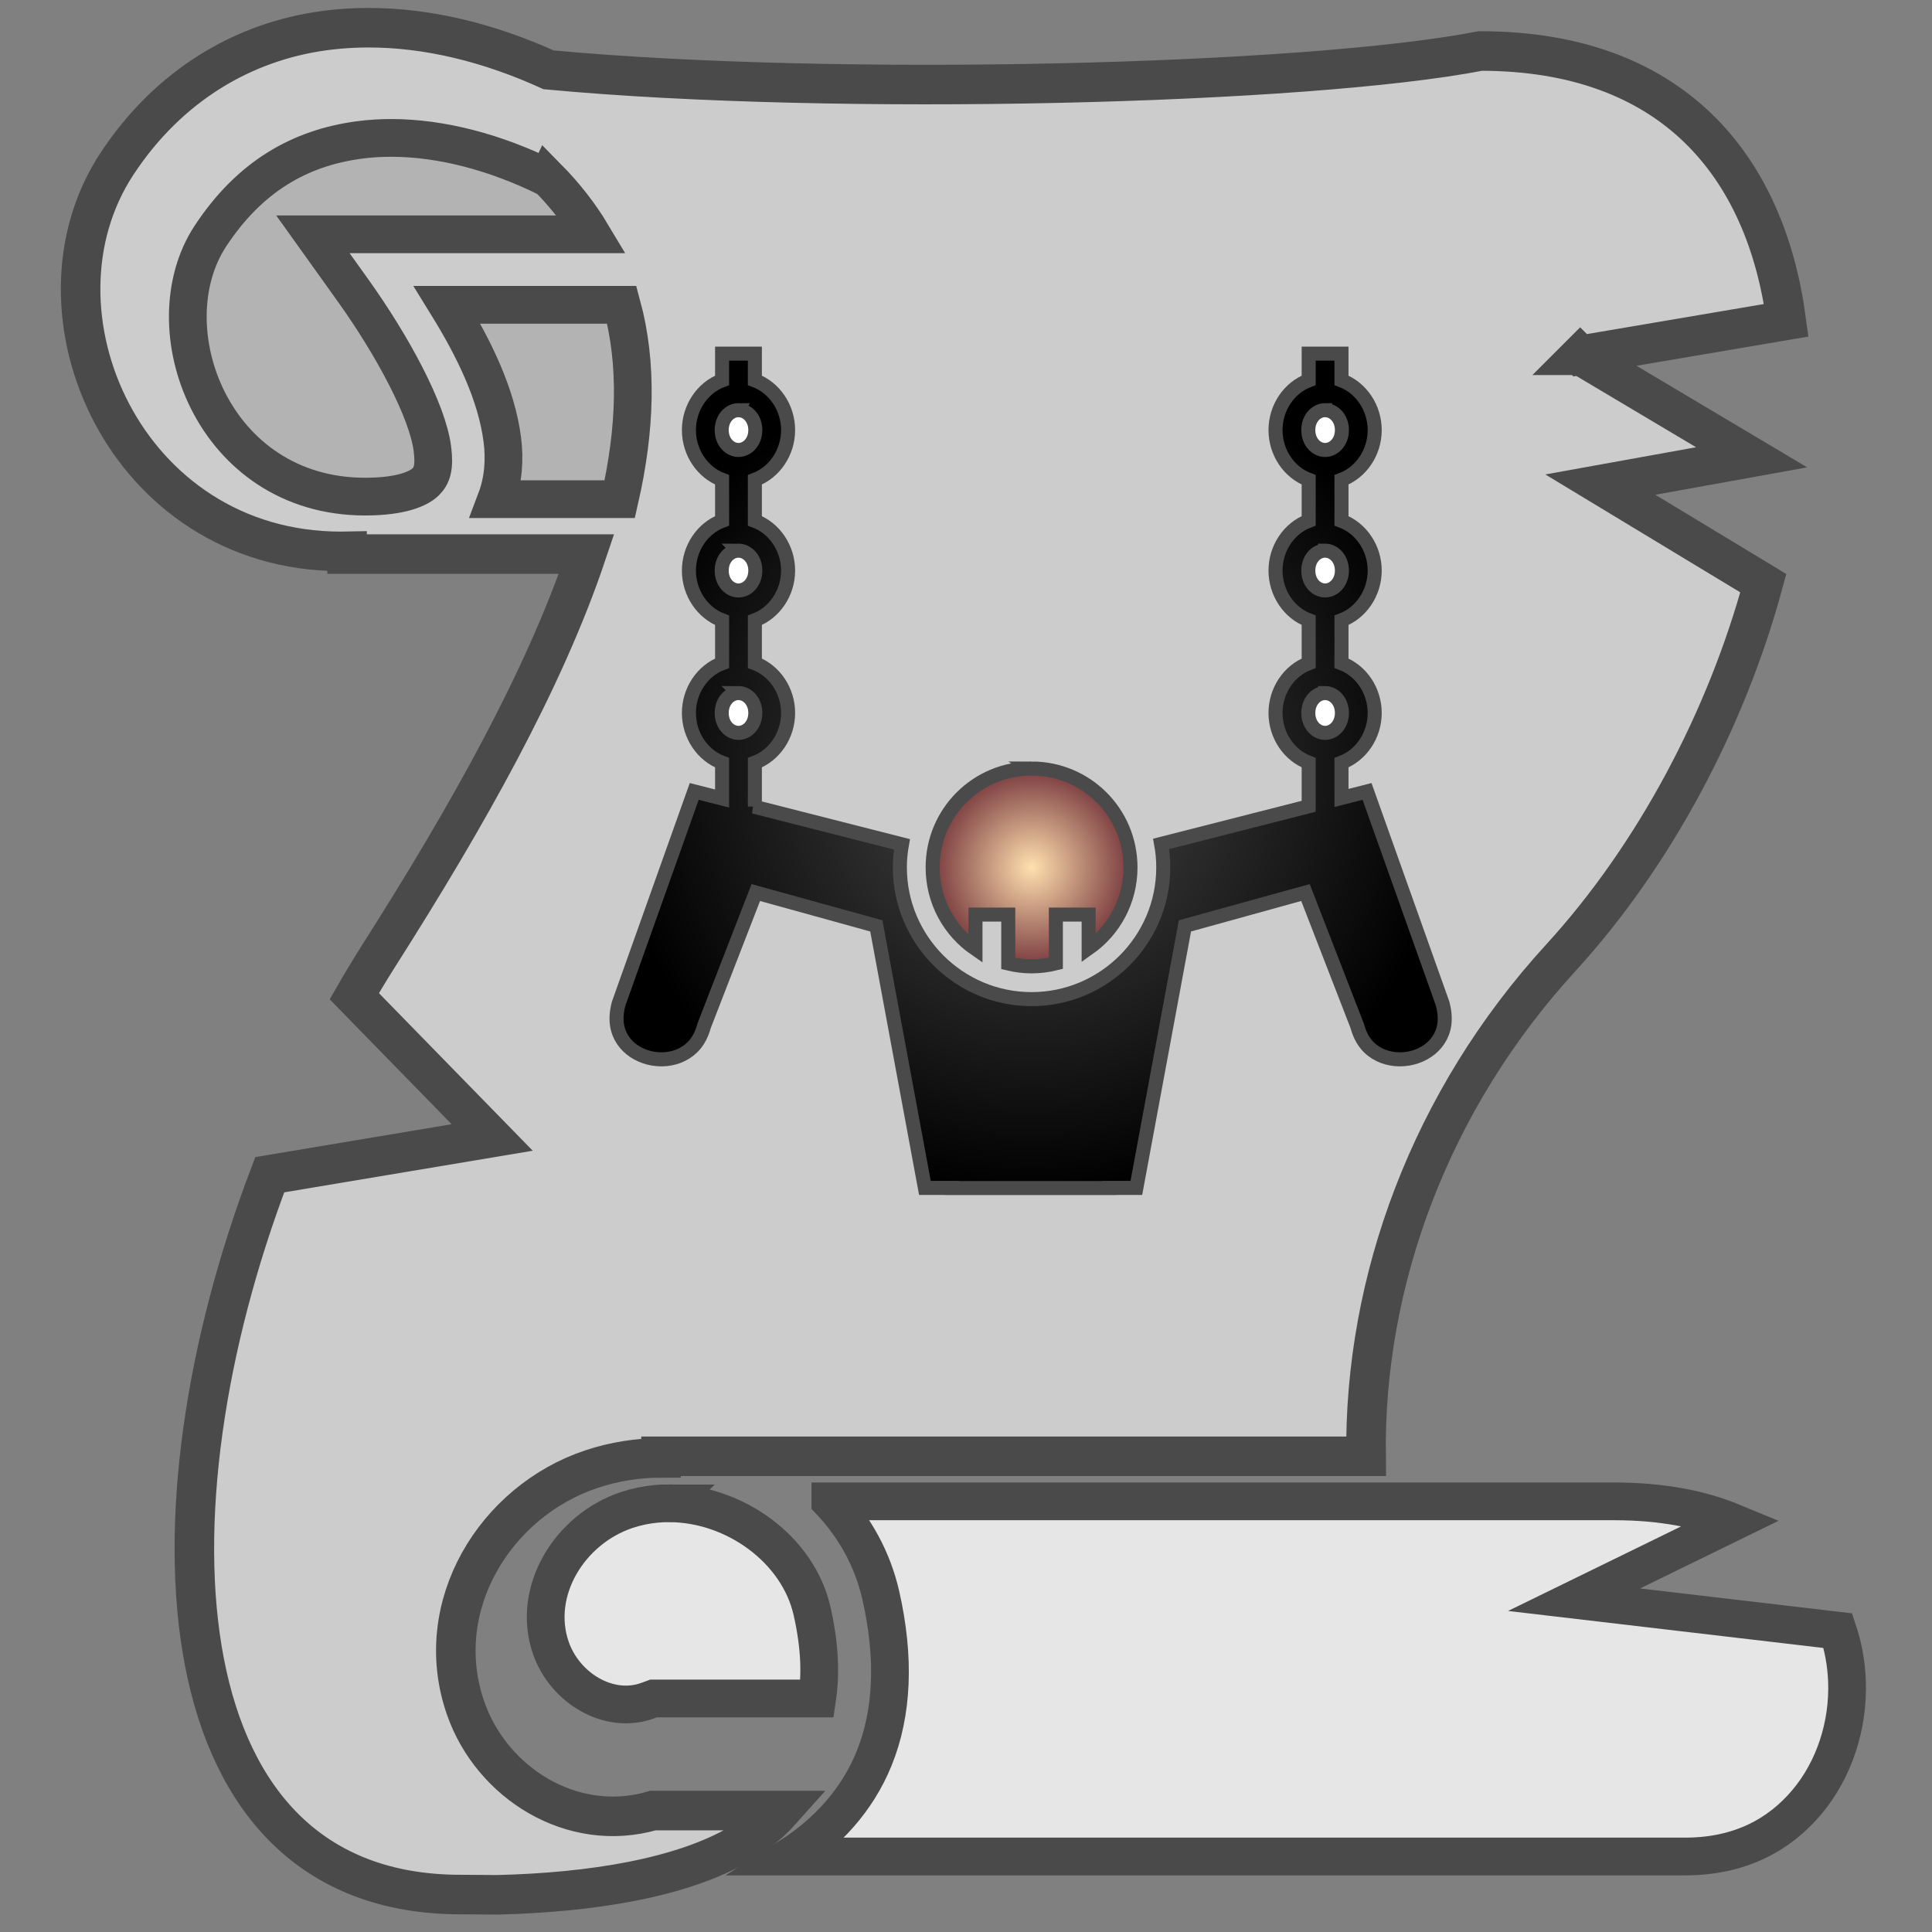 <?xml version="1.0" encoding="UTF-8" standalone="no"?>
<svg
   viewBox="0 0 512 512"
   style="height: 64px; width: 64px;"
   version="1.1"
   id="svg42"
   sodipodi:docname="spell-paume-ouvert.svg"
   inkscape:version="1.1 (ce6663b3b7, 2021-05-25)"
   inkscape:export-filename="/home/plic/Téléchargements/spell-paume-ouvert.png"
   inkscape:export-xdpi="24"
   inkscape:export-ydpi="24"
   xmlns:inkscape="http://www.inkscape.org/namespaces/inkscape"
   xmlns:sodipodi="http://sodipodi.sourceforge.net/DTD/sodipodi-0.dtd"
   xmlns="http://www.w3.org/2000/svg"
   xmlns:svg="http://www.w3.org/2000/svg"
   xmlns:rdf="http://www.w3.org/1999/02/22-rdf-syntax-ns#"
   xmlns:cc="http://creativecommons.org/ns#"
   xmlns:dc="http://purl.org/dc/elements/1.1/">
  <rect x="0" y="0" width="512" height="512" fill="#808080" stroke="none"/>
  <defs
     id="defs46">
    <radialGradient
       id="gradient-2"
       gradientTransform="scale(0.997,1.003)"
       cx="265.711"
       cy="259.123"
       fx="265.711"
       fy="259.123"
       r="239.52"
       gradientUnits="userSpaceOnUse">
      <stop
         id="stop818"
         stop-opacity="1"
         stop-color="#d0021b"
         offset="0%" />
      <stop
         id="stop820"
         stop-opacity="1"
         stop-color="#f5a623"
         offset="100%" />
    </radialGradient>
    <radialGradient
       id="gradient-3"
       gradientTransform="scale(1.07,0.934)"
       cx="310.523"
       cy="309.451"
       fx="310.523"
       fy="309.451"
       r="54.622"
       gradientUnits="userSpaceOnUse">
      <stop
         id="stop823"
         stop-opacity="1"
         stop-color="#d0021b"
         offset="0%" />
      <stop
         id="stop825"
         stop-opacity="1"
         stop-color="#f5a623"
         offset="100%" />
    </radialGradient>
    <radialGradient
       id="gradient-4"
       gradientTransform="scale(0.786,1.272)"
       cx="544.913"
       cy="254.804"
       fx="544.913"
       fy="254.804"
       r="66.244"
       gradientUnits="userSpaceOnUse">
      <stop
         id="stop828"
         stop-opacity="1"
         stop-color="#d0021b"
         offset="0%" />
      <stop
         id="stop830"
         stop-opacity="1"
         stop-color="#f5a623"
         offset="100%" />
    </radialGradient>
    <radialGradient
       id="gradient-5"
       gradientTransform="scale(0.87,1.15)"
       cx="317.935"
       cy="286.306"
       fx="317.935"
       fy="286.306"
       r="41.782"
       gradientUnits="userSpaceOnUse">
      <stop
         id="stop833"
         stop-opacity="1"
         stop-color="#d0021b"
         offset="0%" />
      <stop
         id="stop835"
         stop-opacity="1"
         stop-color="#f5a623"
         offset="100%" />
    </radialGradient>
    <radialGradient
       id="gradient-6"
       gradientTransform="scale(0.817,1.224)"
       cx="468.884"
       cy="300.208"
       fx="468.884"
       fy="300.208"
       r="48.439"
       gradientUnits="userSpaceOnUse">
      <stop
         id="stop838"
         stop-opacity="1"
         stop-color="#d0021b"
         offset="0%" />
      <stop
         id="stop840"
         stop-opacity="1"
         stop-color="#f5a623"
         offset="100%" />
    </radialGradient>
    <radialGradient
       id="gradient-7"
       gradientTransform="scale(0.949,1.053)"
       cx="319.025"
       cy="364.528"
       fx="319.025"
       fy="364.528"
       r="62.503"
       gradientUnits="userSpaceOnUse">
      <stop
         id="stop843"
         stop-opacity="1"
         stop-color="#d0021b"
         offset="0%" />
      <stop
         id="stop845"
         stop-opacity="1"
         stop-color="#f5a623"
         offset="100%" />
    </radialGradient>
    <radialGradient
       id="gradient-8"
       gradientTransform="scale(1.423,0.703)"
       cx="267.827"
       cy="614.752"
       fx="267.827"
       fy="614.752"
       r="65.812"
       gradientUnits="userSpaceOnUse">
      <stop
         id="stop848"
         stop-opacity="1"
         stop-color="#d0021b"
         offset="0%" />
      <stop
         id="stop850"
         stop-opacity="1"
         stop-color="#f5a623"
         offset="100%" />
    </radialGradient>
    <radialGradient
       id="delapouite-stone-wall-gradient-1">
      <stop
         offset="0%"
         stop-color="#c9c9c9"
         stop-opacity="1"
         id="stop1300" />
      <stop
         offset="100%"
         stop-color="#ffffff"
         stop-opacity="1"
         id="stop1302" />
    </radialGradient>
    <radialGradient
       id="delapouite-stone-wall-gradient-2"
       gradientTransform="scale(4.314,0.232)"
       cx="59.344"
       cy="138.058"
       fx="59.344"
       fy="138.058"
       r="56.086"
       gradientUnits="userSpaceOnUse">
      <stop
         offset="0%"
         stop-color="#9b9b9b"
         stop-opacity="1"
         id="stop1305" />
      <stop
         offset="100%"
         stop-color="#4a4a4a"
         stop-opacity="1"
         id="stop1307" />
    </radialGradient>
    <radialGradient
       id="delapouite-stone-wall-gradient-3"
       gradientTransform="scale(1.288,0.776)"
       cx="152.354"
       cy="119.132"
       fx="152.354"
       fy="119.132"
       r="53.775"
       gradientUnits="userSpaceOnUse">
      <stop
         offset="0%"
         stop-color="#d0021b"
         stop-opacity="1"
         id="stop1310" />
      <stop
         offset="100%"
         stop-color="#702f37"
         stop-opacity="1"
         id="stop1312" />
    </radialGradient>
    <radialGradient
       id="delapouite-stone-wall-gradient-4"
       gradientTransform="scale(1.16,0.862)"
       cx="282.187"
       cy="106.09"
       fx="282.187"
       fy="106.09"
       r="46.714"
       gradientUnits="userSpaceOnUse">
      <stop
         offset="0%"
         stop-color="#d0021b"
         stop-opacity="1"
         id="stop1315" />
      <stop
         offset="100%"
         stop-color="#702f37"
         stop-opacity="1"
         id="stop1317" />
    </radialGradient>
    <radialGradient
       id="delapouite-stone-wall-gradient-5"
       gradientTransform="scale(1.134,0.882)"
       cx="59.494"
       cy="106.443"
       fx="59.494"
       fy="106.443"
       r="46.967"
       gradientUnits="userSpaceOnUse">
      <stop
         offset="0%"
         stop-color="#d0021b"
         stop-opacity="1"
         id="stop1320" />
      <stop
         offset="100%"
         stop-color="#702f37"
         stop-opacity="1"
         id="stop1322" />
    </radialGradient>
    <radialGradient
       id="delapouite-stone-wall-gradient-6"
       gradientTransform="scale(1.194,0.838)"
       cx="371.277"
       cy="117.751"
       fx="371.277"
       fy="117.751"
       r="45.866"
       gradientUnits="userSpaceOnUse">
      <stop
         offset="0%"
         stop-color="#d0021b"
         stop-opacity="1"
         id="stop1325" />
      <stop
         offset="100%"
         stop-color="#702f37"
         stop-opacity="1"
         id="stop1327" />
    </radialGradient>
    <radialGradient
       id="delapouite-stone-wall-gradient-7"
       gradientTransform="scale(0.921,1.086)"
       cx="134.047"
       cy="99.492"
       fx="134.047"
       fy="99.492"
       r="28.159"
       gradientUnits="userSpaceOnUse">
      <stop
         offset="0%"
         stop-color="#d0021b"
         stop-opacity="1"
         id="stop1330" />
      <stop
         offset="100%"
         stop-color="#702f37"
         stop-opacity="1"
         id="stop1332" />
    </radialGradient>
    <radialGradient
       id="delapouite-stone-wall-gradient-8"
       gradientTransform="scale(0.606,1.65)"
       cx="796.206"
       cy="108.206"
       fx="796.206"
       fy="108.206"
       r="25.342"
       gradientUnits="userSpaceOnUse">
      <stop
         offset="0%"
         stop-color="#d0021b"
         stop-opacity="1"
         id="stop1335" />
      <stop
         offset="100%"
         stop-color="#702f37"
         stop-opacity="1"
         id="stop1337" />
    </radialGradient>
    <radialGradient
       id="delapouite-stone-wall-gradient-9"
       gradientTransform="scale(1.198,0.835)"
       cx="335.126"
       cy="217.3"
       fx="335.126"
       fy="217.3"
       r="49.907"
       gradientUnits="userSpaceOnUse">
      <stop
         offset="0%"
         stop-color="#d0021b"
         stop-opacity="1"
         id="stop1340" />
      <stop
         offset="100%"
         stop-color="#702f37"
         stop-opacity="1"
         id="stop1342" />
    </radialGradient>
    <radialGradient
       id="delapouite-stone-wall-gradient-10"
       gradientTransform="scale(1.302,0.768)"
       cx="206.377"
       cy="237.834"
       fx="206.377"
       fy="237.834"
       r="54.442"
       gradientUnits="userSpaceOnUse">
      <stop
         offset="0%"
         stop-color="#d0021b"
         stop-opacity="1"
         id="stop1345" />
      <stop
         offset="100%"
         stop-color="#702f37"
         stop-opacity="1"
         id="stop1347" />
    </radialGradient>
    <radialGradient
       id="delapouite-stone-wall-gradient-11"
       gradientTransform="scale(1.269,0.788)"
       cx="94.479"
       cy="235.347"
       fx="94.479"
       fy="235.347"
       r="53.077"
       gradientUnits="userSpaceOnUse">
      <stop
         offset="0%"
         stop-color="#d0021b"
         stop-opacity="1"
         id="stop1350" />
      <stop
         offset="100%"
         stop-color="#702f37"
         stop-opacity="1"
         id="stop1352" />
    </radialGradient>
    <radialGradient
       id="delapouite-stone-wall-gradient-12"
       gradientTransform="scale(0.645,1.55)"
       cx="48.687"
       cy="119.571"
       fx="48.687"
       fy="119.571"
       r="25.973"
       gradientUnits="userSpaceOnUse">
      <stop
         offset="0%"
         stop-color="#d0021b"
         stop-opacity="1"
         id="stop1355" />
      <stop
         offset="100%"
         stop-color="#702f37"
         stop-opacity="1"
         id="stop1357" />
    </radialGradient>
    <radialGradient
       id="delapouite-stone-wall-gradient-13"
       gradientTransform="scale(1.217,0.821)"
       cx="280.591"
       cy="336.32"
       fx="280.591"
       fy="336.32"
       r="57.191"
       gradientUnits="userSpaceOnUse">
      <stop
         offset="0%"
         stop-color="#d0021b"
         stop-opacity="1"
         id="stop1360" />
      <stop
         offset="100%"
         stop-color="#702f37"
         stop-opacity="1"
         id="stop1362" />
    </radialGradient>
    <radialGradient
       id="delapouite-stone-wall-gradient-14"
       gradientTransform="scale(1.25,0.8)"
       cx="157.156"
       cy="344.88"
       fx="157.156"
       fy="344.88"
       r="56.576"
       gradientUnits="userSpaceOnUse">
      <stop
         offset="0%"
         stop-color="#d0021b"
         stop-opacity="1"
         id="stop1365" />
      <stop
         offset="100%"
         stop-color="#702f37"
         stop-opacity="1"
         id="stop1367" />
    </radialGradient>
    <radialGradient
       id="delapouite-stone-wall-gradient-15"
       gradientTransform="scale(0.972,1.028)"
       cx="469.759"
       cy="269.658"
       fx="469.759"
       fy="269.658"
       r="42.395"
       gradientUnits="userSpaceOnUse">
      <stop
         offset="0%"
         stop-color="#d0021b"
         stop-opacity="1"
         id="stop1370" />
      <stop
         offset="100%"
         stop-color="#702f37"
         stop-opacity="1"
         id="stop1372" />
    </radialGradient>
    <radialGradient
       id="delapouite-stone-wall-gradient-16"
       gradientTransform="scale(1.217,0.821)"
       cx="57.394"
       cy="338.266"
       fx="57.394"
       fy="338.266"
       r="44.997"
       gradientUnits="userSpaceOnUse">
      <stop
         offset="0%"
         stop-color="#d0021b"
         stop-opacity="1"
         id="stop1375" />
      <stop
         offset="100%"
         stop-color="#702f37"
         stop-opacity="1"
         id="stop1377" />
    </radialGradient>
    <radialGradient
       id="delapouite-stone-wall-gradient-17"
       gradientTransform="scale(1.243,0.804)"
       cx="346.569"
       cy="452.241"
       fx="346.569"
       fy="452.241"
       r="52.214"
       gradientUnits="userSpaceOnUse">
      <stop
         offset="0%"
         stop-color="#d0021b"
         stop-opacity="1"
         id="stop1380" />
      <stop
         offset="100%"
         stop-color="#702f37"
         stop-opacity="1"
         id="stop1382" />
    </radialGradient>
    <radialGradient
       id="delapouite-stone-wall-gradient-18"
       gradientTransform="scale(0.847,1.181)"
       cx="53.524"
       cy="311.393"
       fx="53.524"
       fy="311.393"
       r="35.223"
       gradientUnits="userSpaceOnUse">
      <stop
         offset="0%"
         stop-color="#d0021b"
         stop-opacity="1"
         id="stop1385" />
      <stop
         offset="100%"
         stop-color="#702f37"
         stop-opacity="1"
         id="stop1387" />
    </radialGradient>
    <radialGradient
       id="delapouite-stone-wall-gradient-19"
       gradientTransform="scale(1.322,0.756)"
       cx="118.108"
       cy="488.395"
       fx="118.108"
       fy="488.395"
       r="57.115"
       gradientUnits="userSpaceOnUse">
      <stop
         offset="0%"
         stop-color="#d0021b"
         stop-opacity="1"
         id="stop1390" />
      <stop
         offset="100%"
         stop-color="#702f37"
         stop-opacity="1"
         id="stop1392" />
    </radialGradient>
    <radialGradient
       id="delapouite-stone-wall-gradient-20"
       gradientTransform="scale(1.184,0.845)"
       cx="248.476"
       cy="440.235"
       fx="248.476"
       fy="440.235"
       r="48.928"
       gradientUnits="userSpaceOnUse">
      <stop
         offset="0%"
         stop-color="#d0021b"
         stop-opacity="1"
         id="stop1395" />
      <stop
         offset="100%"
         stop-color="#702f37"
         stop-opacity="1"
         id="stop1397" />
    </radialGradient>
    <radialGradient
       id="delapouite-stone-wall-gradient-21"
       gradientTransform="scale(0.945,1.058)"
       cx="487.262"
       cy="428.568"
       fx="487.262"
       fy="428.568"
       r="39.519"
       gradientUnits="userSpaceOnUse">
      <stop
         offset="0%"
         stop-color="#d0021b"
         stop-opacity="1"
         id="stop1400" />
      <stop
         offset="100%"
         stop-color="#702f37"
         stop-opacity="1"
         id="stop1402" />
    </radialGradient>
    <radialGradient
       id="delapouite-stone-wall-gradient-22"
       gradientTransform="scale(1.111,0.9)"
       cx="360.776"
       cy="482.124"
       fx="360.776"
       fy="482.124"
       r="24.158"
       gradientUnits="userSpaceOnUse">
      <stop
         offset="0%"
         stop-color="#d0021b"
         stop-opacity="1"
         id="stop1405" />
      <stop
         offset="100%"
         stop-color="#702f37"
         stop-opacity="1"
         id="stop1407" />
    </radialGradient>
    <radialGradient
       id="delapouite-stone-wall-gradient-23"
       gradientTransform="scale(1.263,0.792)"
       cx="65.539"
       cy="576.033"
       fx="65.539"
       fy="576.033"
       r="52.781"
       gradientUnits="userSpaceOnUse">
      <stop
         offset="0%"
         stop-color="#d0021b"
         stop-opacity="1"
         id="stop1410" />
      <stop
         offset="100%"
         stop-color="#702f37"
         stop-opacity="1"
         id="stop1412" />
    </radialGradient>
    <radialGradient
       id="delapouite-stone-wall-gradient-24"
       gradientTransform="scale(1.242,0.805)"
       cx="175.535"
       cy="566.47"
       fx="175.535"
       fy="566.47"
       r="51.023"
       gradientUnits="userSpaceOnUse">
      <stop
         offset="0%"
         stop-color="#d0021b"
         stop-opacity="1"
         id="stop1415" />
      <stop
         offset="100%"
         stop-color="#702f37"
         stop-opacity="1"
         id="stop1417" />
    </radialGradient>
    <radialGradient
       id="delapouite-stone-wall-gradient-25"
       gradientTransform="scale(1.327,0.753)"
       cx="266.194"
       cy="607.141"
       fx="266.194"
       fy="607.141"
       r="50.947"
       gradientUnits="userSpaceOnUse">
      <stop
         offset="0%"
         stop-color="#d0021b"
         stop-opacity="1"
         id="stop1420" />
      <stop
         offset="100%"
         stop-color="#702f37"
         stop-opacity="1"
         id="stop1422" />
    </radialGradient>
    <radialGradient
       id="lorc-unstable-projectile-gradient-1">
      <stop
         offset="0%"
         stop-color="#c9c9c9"
         stop-opacity="1"
         id="stop1919" />
      <stop
         offset="100%"
         stop-color="#ffffff"
         stop-opacity="1"
         id="stop1921" />
    </radialGradient>
    <radialGradient
       id="lorc-unstable-projectile-gradient-2"
       gradientTransform="scale(0.996,1.004)"
       cx="258.747"
       cy="259.109"
       fx="258.747"
       fy="259.109"
       r="240.709"
       gradientUnits="userSpaceOnUse">
      <stop
         offset="0%"
         stop-color="#9013fe"
         stop-opacity="1"
         id="stop1924" />
      <stop
         offset="100%"
         stop-color="#a680c8"
         stop-opacity="1"
         id="stop1926" />
    </radialGradient>
    <radialGradient
       id="lorc-unstable-projectile-gradient-3"
       gradientTransform="scale(1,1)"
       cx="369.965"
       cy="89.106"
       fx="369.965"
       fy="89.106"
       r="24.984"
       gradientUnits="userSpaceOnUse">
      <stop
         offset="0%"
         stop-color="#9013fe"
         stop-opacity="1"
         id="stop1929" />
      <stop
         offset="100%"
         stop-color="#bd10e0"
         stop-opacity="1"
         id="stop1931" />
    </radialGradient>
    <radialGradient
       id="lorc-unstable-projectile-gradient-4"
       gradientTransform="scale(1,1)"
       cx="467.193"
       cy="212.02"
       fx="467.193"
       fy="212.02"
       r="22.422"
       gradientUnits="userSpaceOnUse">
      <stop
         offset="0%"
         stop-color="#9013fe"
         stop-opacity="1"
         id="stop1934" />
      <stop
         offset="100%"
         stop-color="#bd10e0"
         stop-opacity="1"
         id="stop1936" />
    </radialGradient>
    <radialGradient
       id="lorc-unstable-projectile-gradient-5"
       gradientTransform="scale(1.001,0.999)"
       cx="349.175"
       cy="354.436"
       fx="349.175"
       fy="354.436"
       r="128.968"
       gradientUnits="userSpaceOnUse">
      <stop
         offset="0%"
         stop-color="#46344a"
         stop-opacity="1"
         id="stop1939" />
      <stop
         offset="100%"
         stop-color="#9013fe"
         stop-opacity="1"
         id="stop1941" />
    </radialGradient>
    <radialGradient
       id="lorc-unstable-projectile-gradient-6">
      <stop
         offset="0%"
         stop-color="#d0021b"
         stop-opacity="1"
         id="stop1944" />
      <stop
         offset="100%"
         stop-color="#702f37"
         stop-opacity="1"
         id="stop1946" />
    </radialGradient>
    <radialGradient
       id="lorc-unstable-projectile-gradient-7">
      <stop
         offset="0%"
         stop-color="#d0021b"
         stop-opacity="1"
         id="stop1949" />
      <stop
         offset="100%"
         stop-color="#702f37"
         stop-opacity="1"
         id="stop1951" />
    </radialGradient>
    <radialGradient
       id="lorc-unstable-projectile-gradient-8">
      <stop
         offset="0%"
         stop-color="#d0021b"
         stop-opacity="1"
         id="stop1954" />
      <stop
         offset="100%"
         stop-color="#702f37"
         stop-opacity="1"
         id="stop1956" />
    </radialGradient>
    <radialGradient
       id="lorc-unstable-projectile-gradient-9">
      <stop
         offset="0%"
         stop-color="#d0021b"
         stop-opacity="1"
         id="stop1959" />
      <stop
         offset="100%"
         stop-color="#702f37"
         stop-opacity="1"
         id="stop1961" />
    </radialGradient>
    <radialGradient
       id="lorc-unstable-projectile-gradient-10">
      <stop
         offset="0%"
         stop-color="#d0021b"
         stop-opacity="1"
         id="stop1964" />
      <stop
         offset="100%"
         stop-color="#702f37"
         stop-opacity="1"
         id="stop1966" />
    </radialGradient>
    <radialGradient
       id="lorc-unstable-projectile-gradient-11">
      <stop
         offset="0%"
         stop-color="#d0021b"
         stop-opacity="1"
         id="stop1969" />
      <stop
         offset="100%"
         stop-color="#702f37"
         stop-opacity="1"
         id="stop1971" />
    </radialGradient>
    <radialGradient
       id="lorc-unstable-projectile-gradient-12">
      <stop
         offset="0%"
         stop-color="#d0021b"
         stop-opacity="1"
         id="stop1974" />
      <stop
         offset="100%"
         stop-color="#702f37"
         stop-opacity="1"
         id="stop1976" />
    </radialGradient>
    <radialGradient
       id="lorc-unstable-projectile-gradient-13">
      <stop
         offset="0%"
         stop-color="#d0021b"
         stop-opacity="1"
         id="stop1979" />
      <stop
         offset="100%"
         stop-color="#702f37"
         stop-opacity="1"
         id="stop1981" />
    </radialGradient>
    <radialGradient
       id="lorc-unstable-projectile-gradient-14">
      <stop
         offset="0%"
         stop-color="#d0021b"
         stop-opacity="1"
         id="stop1984" />
      <stop
         offset="100%"
         stop-color="#702f37"
         stop-opacity="1"
         id="stop1986" />
    </radialGradient>
    <radialGradient
       id="lorc-unstable-projectile-gradient-15">
      <stop
         offset="0%"
         stop-color="#d0021b"
         stop-opacity="1"
         id="stop1989" />
      <stop
         offset="100%"
         stop-color="#702f37"
         stop-opacity="1"
         id="stop1991" />
    </radialGradient>
    <radialGradient
       id="lorc-unstable-projectile-gradient-16">
      <stop
         offset="0%"
         stop-color="#d0021b"
         stop-opacity="1"
         id="stop1994" />
      <stop
         offset="100%"
         stop-color="#702f37"
         stop-opacity="1"
         id="stop1996" />
    </radialGradient>
    <radialGradient
       id="lorc-unstable-projectile-gradient-17">
      <stop
         offset="0%"
         stop-color="#d0021b"
         stop-opacity="1"
         id="stop1999" />
      <stop
         offset="100%"
         stop-color="#702f37"
         stop-opacity="1"
         id="stop2001" />
    </radialGradient>
    <radialGradient
       id="lorc-unstable-projectile-gradient-18">
      <stop
         offset="0%"
         stop-color="#d0021b"
         stop-opacity="1"
         id="stop2004" />
      <stop
         offset="100%"
         stop-color="#702f37"
         stop-opacity="1"
         id="stop2006" />
    </radialGradient>
    <radialGradient
       id="lorc-unstable-projectile-gradient-19">
      <stop
         offset="0%"
         stop-color="#d0021b"
         stop-opacity="1"
         id="stop2009" />
      <stop
         offset="100%"
         stop-color="#702f37"
         stop-opacity="1"
         id="stop2011" />
    </radialGradient>
    <radialGradient
       id="lorc-unstable-projectile-gradient-20">
      <stop
         offset="0%"
         stop-color="#d0021b"
         stop-opacity="1"
         id="stop2014" />
      <stop
         offset="100%"
         stop-color="#702f37"
         stop-opacity="1"
         id="stop2016" />
    </radialGradient>
    <radialGradient
       id="lorc-unstable-projectile-gradient-21">
      <stop
         offset="0%"
         stop-color="#d0021b"
         stop-opacity="1"
         id="stop2019" />
      <stop
         offset="100%"
         stop-color="#702f37"
         stop-opacity="1"
         id="stop2021" />
    </radialGradient>
    <radialGradient
       id="lorc-unstable-projectile-gradient-22">
      <stop
         offset="0%"
         stop-color="#d0021b"
         stop-opacity="1"
         id="stop2024" />
      <stop
         offset="100%"
         stop-color="#702f37"
         stop-opacity="1"
         id="stop2026" />
    </radialGradient>
    <radialGradient
       id="lorc-unstable-projectile-gradient-23">
      <stop
         offset="0%"
         stop-color="#d0021b"
         stop-opacity="1"
         id="stop2029" />
      <stop
         offset="100%"
         stop-color="#702f37"
         stop-opacity="1"
         id="stop2031" />
    </radialGradient>
    <radialGradient
       id="lorc-unstable-projectile-gradient-24">
      <stop
         offset="0%"
         stop-color="#d0021b"
         stop-opacity="1"
         id="stop2034" />
      <stop
         offset="100%"
         stop-color="#702f37"
         stop-opacity="1"
         id="stop2036" />
    </radialGradient>
    <radialGradient
       id="lorc-unstable-projectile-gradient-25">
      <stop
         offset="0%"
         stop-color="#d0021b"
         stop-opacity="1"
         id="stop2039" />
      <stop
         offset="100%"
         stop-color="#702f37"
         stop-opacity="1"
         id="stop2041" />
    </radialGradient>
    <radialGradient
       id="lorc-unstable-projectile-gradient-2-9"
       gradientTransform="scale(0.996,1.004)"
       cx="258.747"
       cy="259.109"
       fx="258.747"
       fy="259.109"
       r="240.709"
       gradientUnits="userSpaceOnUse">
      <stop
         offset="0%"
         stop-color="#9013fe"
         stop-opacity="1"
         id="stop1924-2" />
      <stop
         offset="100%"
         stop-color="#a680c8"
         stop-opacity="1"
         id="stop1926-0" />
    </radialGradient>
    <radialGradient
       id="lorc-unstable-projectile-gradient-3-2"
       gradientTransform="scale(1,1)"
       cx="369.965"
       cy="89.106"
       fx="369.965"
       fy="89.106"
       r="24.984"
       gradientUnits="userSpaceOnUse">
      <stop
         offset="0%"
         stop-color="#9013fe"
         stop-opacity="1"
         id="stop1929-3" />
      <stop
         offset="100%"
         stop-color="#bd10e0"
         stop-opacity="1"
         id="stop1931-7" />
    </radialGradient>
    <radialGradient
       id="lorc-unstable-projectile-gradient-4-5"
       gradientTransform="scale(1,1)"
       cx="467.193"
       cy="212.02"
       fx="467.193"
       fy="212.02"
       r="22.422"
       gradientUnits="userSpaceOnUse">
      <stop
         offset="0%"
         stop-color="#9013fe"
         stop-opacity="1"
         id="stop1934-9" />
      <stop
         offset="100%"
         stop-color="#bd10e0"
         stop-opacity="1"
         id="stop1936-2" />
    </radialGradient>
    <radialGradient
       id="lorc-unstable-projectile-gradient-5-2"
       gradientTransform="scale(1.001,0.999)"
       cx="349.175"
       cy="354.436"
       fx="349.175"
       fy="354.436"
       r="128.968"
       gradientUnits="userSpaceOnUse">
      <stop
         offset="0%"
         stop-color="#46344a"
         stop-opacity="1"
         id="stop1939-8" />
      <stop
         offset="100%"
         stop-color="#9013fe"
         stop-opacity="1"
         id="stop1941-9" />
    </radialGradient>
    <radialGradient
       id="lorc-unstable-projectile-gradient-2-9-9"
       gradientTransform="scale(0.996,1.004)"
       cx="258.747"
       cy="259.109"
       fx="258.747"
       fy="259.109"
       r="240.709"
       gradientUnits="userSpaceOnUse">
      <stop
         offset="0%"
         stop-color="#9013fe"
         stop-opacity="1"
         id="stop1924-2-3" />
      <stop
         offset="100%"
         stop-color="#a680c8"
         stop-opacity="1"
         id="stop1926-0-1" />
    </radialGradient>
    <radialGradient
       id="lorc-unstable-projectile-gradient-3-2-9"
       gradientTransform="scale(1,1)"
       cx="369.965"
       cy="89.106"
       fx="369.965"
       fy="89.106"
       r="24.984"
       gradientUnits="userSpaceOnUse">
      <stop
         offset="0%"
         stop-color="#9013fe"
         stop-opacity="1"
         id="stop1929-3-4" />
      <stop
         offset="100%"
         stop-color="#bd10e0"
         stop-opacity="1"
         id="stop1931-7-7" />
    </radialGradient>
    <radialGradient
       id="lorc-unstable-projectile-gradient-4-5-8"
       gradientTransform="scale(1,1)"
       cx="467.193"
       cy="212.02"
       fx="467.193"
       fy="212.02"
       r="22.422"
       gradientUnits="userSpaceOnUse">
      <stop
         offset="0%"
         stop-color="#9013fe"
         stop-opacity="1"
         id="stop1934-9-4" />
      <stop
         offset="100%"
         stop-color="#bd10e0"
         stop-opacity="1"
         id="stop1936-2-5" />
    </radialGradient>
    <radialGradient
       id="lorc-unstable-projectile-gradient-5-2-0"
       gradientTransform="scale(1.001,0.999)"
       cx="349.175"
       cy="354.436"
       fx="349.175"
       fy="354.436"
       r="128.968"
       gradientUnits="userSpaceOnUse">
      <stop
         offset="0%"
         stop-color="#46344a"
         stop-opacity="1"
         id="stop1939-8-3" />
      <stop
         offset="100%"
         stop-color="#9013fe"
         stop-opacity="1"
         id="stop1941-9-6" />
    </radialGradient>
    <radialGradient
       id="lorc-imprisoned-gradient-1">
      <stop
         offset="0%"
         stop-color="#c9c9c9"
         stop-opacity="1"
         id="stop2609" />
      <stop
         offset="100%"
         stop-color="#ffffff"
         stop-opacity="1"
         id="stop2611" />
    </radialGradient>
    <radialGradient
       id="lorc-imprisoned-gradient-2"
       gradientTransform="scale(0.996,1.004)"
       cx="257.815"
       cy="254.46"
       fx="257.815"
       fy="254.46"
       r="240.857"
       gradientUnits="userSpaceOnUse">
      <stop
         offset="0%"
         stop-color="#4a4a4a"
         stop-opacity="1"
         id="stop2614" />
      <stop
         offset="100%"
         stop-color="#000000"
         stop-opacity="1"
         id="stop2616" />
    </radialGradient>
    <radialGradient
       id="lorc-imprisoned-gradient-3"
       gradientTransform="scale(0.941,1.063)"
       cx="96.056"
       cy="57.587"
       fx="96.056"
       fy="57.587"
       r="14.435"
       gradientUnits="userSpaceOnUse">
      <stop
         offset="0%"
         stop-color="#ffffff"
         stop-opacity="1"
         id="stop2619" />
      <stop
         offset="100%"
         stop-color="#ffffff"
         stop-opacity="1"
         id="stop2621" />
    </radialGradient>
    <radialGradient
       id="lorc-imprisoned-gradient-4"
       gradientTransform="scale(0.941,1.063)"
       cx="451.453"
       cy="57.586"
       fx="451.453"
       fy="57.586"
       r="14.434"
       gradientUnits="userSpaceOnUse">
      <stop
         offset="0%"
         stop-color="#ffffff"
         stop-opacity="1"
         id="stop2624" />
      <stop
         offset="100%"
         stop-color="#ffffff"
         stop-opacity="1"
         id="stop2626" />
    </radialGradient>
    <radialGradient
       id="lorc-imprisoned-gradient-5"
       gradientTransform="scale(0.941,1.063)"
       cx="96.058"
       cy="132.9"
       fx="96.058"
       fy="132.9"
       r="14.435"
       gradientUnits="userSpaceOnUse">
      <stop
         offset="0%"
         stop-color="#ffffff"
         stop-opacity="1"
         id="stop2629" />
      <stop
         offset="100%"
         stop-color="#ffffff"
         stop-opacity="1"
         id="stop2631" />
    </radialGradient>
    <radialGradient
       id="lorc-imprisoned-gradient-6"
       gradientTransform="scale(0.941,1.063)"
       cx="451.46"
       cy="132.898"
       fx="451.46"
       fy="132.898"
       r="14.434"
       gradientUnits="userSpaceOnUse">
      <stop
         offset="0%"
         stop-color="#ffffff"
         stop-opacity="1"
         id="stop2634" />
      <stop
         offset="100%"
         stop-color="#ffffff"
         stop-opacity="1"
         id="stop2636" />
    </radialGradient>
    <radialGradient
       id="lorc-imprisoned-gradient-7"
       gradientTransform="scale(0.941,1.063)"
       cx="96.053"
       cy="209.255"
       fx="96.053"
       fy="209.255"
       r="14.434"
       gradientUnits="userSpaceOnUse">
      <stop
         offset="0%"
         stop-color="#ffffff"
         stop-opacity="1"
         id="stop2639" />
      <stop
         offset="100%"
         stop-color="#ffffff"
         stop-opacity="1"
         id="stop2641" />
    </radialGradient>
    <radialGradient
       id="lorc-imprisoned-gradient-8"
       gradientTransform="scale(0.941,1.063)"
       cx="451.438"
       cy="209.251"
       fx="451.438"
       fy="209.251"
       r="14.434"
       gradientUnits="userSpaceOnUse">
      <stop
         offset="0%"
         stop-color="#ffffff"
         stop-opacity="1"
         id="stop2644" />
      <stop
         offset="100%"
         stop-color="#ffffff"
         stop-opacity="1"
         id="stop2646" />
    </radialGradient>
    <radialGradient
       id="lorc-imprisoned-gradient-9"
       gradientTransform="scale(1,1)"
       cx="257.377"
       cy="310.467"
       fx="257.377"
       fy="310.467"
       r="60.375"
       gradientUnits="userSpaceOnUse">
      <stop
         offset="0%"
         stop-color="#ffe0af"
         stop-opacity="1"
         id="stop2649" />
      <stop
         offset="100%"
         stop-color="#702f37"
         stop-opacity="1"
         id="stop2651" />
    </radialGradient>
    <radialGradient
       id="lorc-imprisoned-gradient-10">
      <stop
         offset="0%"
         stop-color="#d0021b"
         stop-opacity="1"
         id="stop2654" />
      <stop
         offset="100%"
         stop-color="#702f37"
         stop-opacity="1"
         id="stop2656" />
    </radialGradient>
    <radialGradient
       id="lorc-imprisoned-gradient-11">
      <stop
         offset="0%"
         stop-color="#d0021b"
         stop-opacity="1"
         id="stop2659" />
      <stop
         offset="100%"
         stop-color="#702f37"
         stop-opacity="1"
         id="stop2661" />
    </radialGradient>
    <radialGradient
       id="lorc-imprisoned-gradient-12">
      <stop
         offset="0%"
         stop-color="#d0021b"
         stop-opacity="1"
         id="stop2664" />
      <stop
         offset="100%"
         stop-color="#702f37"
         stop-opacity="1"
         id="stop2666" />
    </radialGradient>
    <radialGradient
       id="lorc-imprisoned-gradient-13">
      <stop
         offset="0%"
         stop-color="#d0021b"
         stop-opacity="1"
         id="stop2669" />
      <stop
         offset="100%"
         stop-color="#702f37"
         stop-opacity="1"
         id="stop2671" />
    </radialGradient>
    <radialGradient
       id="lorc-imprisoned-gradient-14">
      <stop
         offset="0%"
         stop-color="#d0021b"
         stop-opacity="1"
         id="stop2674" />
      <stop
         offset="100%"
         stop-color="#702f37"
         stop-opacity="1"
         id="stop2676" />
    </radialGradient>
    <radialGradient
       id="lorc-imprisoned-gradient-15">
      <stop
         offset="0%"
         stop-color="#d0021b"
         stop-opacity="1"
         id="stop2679" />
      <stop
         offset="100%"
         stop-color="#702f37"
         stop-opacity="1"
         id="stop2681" />
    </radialGradient>
    <radialGradient
       id="lorc-imprisoned-gradient-16">
      <stop
         offset="0%"
         stop-color="#d0021b"
         stop-opacity="1"
         id="stop2684" />
      <stop
         offset="100%"
         stop-color="#702f37"
         stop-opacity="1"
         id="stop2686" />
    </radialGradient>
    <radialGradient
       id="lorc-imprisoned-gradient-17">
      <stop
         offset="0%"
         stop-color="#d0021b"
         stop-opacity="1"
         id="stop2689" />
      <stop
         offset="100%"
         stop-color="#702f37"
         stop-opacity="1"
         id="stop2691" />
    </radialGradient>
    <radialGradient
       id="lorc-imprisoned-gradient-18">
      <stop
         offset="0%"
         stop-color="#d0021b"
         stop-opacity="1"
         id="stop2694" />
      <stop
         offset="100%"
         stop-color="#702f37"
         stop-opacity="1"
         id="stop2696" />
    </radialGradient>
    <radialGradient
       id="lorc-imprisoned-gradient-19">
      <stop
         offset="0%"
         stop-color="#d0021b"
         stop-opacity="1"
         id="stop2699" />
      <stop
         offset="100%"
         stop-color="#702f37"
         stop-opacity="1"
         id="stop2701" />
    </radialGradient>
    <radialGradient
       id="lorc-imprisoned-gradient-20">
      <stop
         offset="0%"
         stop-color="#d0021b"
         stop-opacity="1"
         id="stop2704" />
      <stop
         offset="100%"
         stop-color="#702f37"
         stop-opacity="1"
         id="stop2706" />
    </radialGradient>
    <radialGradient
       id="lorc-imprisoned-gradient-21">
      <stop
         offset="0%"
         stop-color="#d0021b"
         stop-opacity="1"
         id="stop2709" />
      <stop
         offset="100%"
         stop-color="#702f37"
         stop-opacity="1"
         id="stop2711" />
    </radialGradient>
    <radialGradient
       id="lorc-imprisoned-gradient-22">
      <stop
         offset="0%"
         stop-color="#d0021b"
         stop-opacity="1"
         id="stop2714" />
      <stop
         offset="100%"
         stop-color="#702f37"
         stop-opacity="1"
         id="stop2716" />
    </radialGradient>
    <radialGradient
       id="lorc-imprisoned-gradient-23">
      <stop
         offset="0%"
         stop-color="#d0021b"
         stop-opacity="1"
         id="stop2719" />
      <stop
         offset="100%"
         stop-color="#702f37"
         stop-opacity="1"
         id="stop2721" />
    </radialGradient>
    <radialGradient
       id="lorc-imprisoned-gradient-24">
      <stop
         offset="0%"
         stop-color="#d0021b"
         stop-opacity="1"
         id="stop2724" />
      <stop
         offset="100%"
         stop-color="#702f37"
         stop-opacity="1"
         id="stop2726" />
    </radialGradient>
    <radialGradient
       id="lorc-imprisoned-gradient-25">
      <stop
         offset="0%"
         stop-color="#d0021b"
         stop-opacity="1"
         id="stop2729" />
      <stop
         offset="100%"
         stop-color="#702f37"
         stop-opacity="1"
         id="stop2731" />
    </radialGradient>
  </defs>
  <sodipodi:namedview
     pagecolor="#ffffff"
     bordercolor="#666666"
     borderopacity="1"
     objecttolerance="10"
     gridtolerance="10"
     guidetolerance="10"
     inkscape:pageopacity="0"
     inkscape:pageshadow="2"
     inkscape:window-width="1772"
     inkscape:window-height="981"
     id="namedview44"
     showgrid="false"
     inkscape:zoom="0.92187499"
     inkscape:cx="66.711865"
     inkscape:cy="70.508475"
     inkscape:window-x="2071"
     inkscape:window-y="337"
     inkscape:window-maximized="0"
     inkscape:current-layer="svg42"
     inkscape:pagecheckerboard="0" />
  <path
     d="m 97.286,7.344 c -1.171,0.005 -2.341,0.034 -3.508,0.084 C 91.11,7.543 88.453,7.778 85.812,8.138 64.682,11.016 44.785,22.457 30.991,43.415 5.204,82.599 33.29,146.117 90.318,146.117 c 0.562,0 1.108,-0.013 1.659,-0.023 v 0.738 h 63.455 c -11.271,33.521 -31.744,69.774 -54.951,106.27 -2.265,3.562 -4.457,7.206 -6.59,10.903 l 36.542,37.438 -58.948,9.873 C 37.196,401.382 42.757,502.076 122.066,502.076 v -0.002 l 9.754,0.069 c 24.967,-0.597 48.962,-4.503 64.251,-13.502 4.373,-2.575 7.994,-5.487 10.966,-8.822 h -33.994 c -21.3,6.234 -42.747,-7.271 -49.657,-27.159 -9.383,-27 7.879,-54.858 33.388,-63.336 6.08,-2.022 12.282,-2.969 18.403,-2.969 v -0.425 h 186.839 c -0.597,-46.522 17.13,-94.425 51.531,-132.012 25.098,-27.425 44.035,-63.517 53.748,-99.371 l -43.192,-26.122 40.098,-7.236 -45.439,-27.038 h -0.005 l 0.002,-0.002 0.002,0.002 54.614,-9.272 C 467.892,43.877 443.158,13.515 392.312,13.515 346.336,22.448 221.627,25.623 145.385,18.504 129.786,11.419 113.38,7.27 97.286,7.344 Z"
     class=""
     id="path2"
     inkscape:connector-curvature="0"
     style="fill:#cccccc;fill-opacity:1;stroke:#4a4a4a;stroke-width:10.477;stroke-opacity:1" />
  <path
     d="m 103.896,36.547 c 13.137,0.043 27.407,3.804 41.247,10.63 l 0.033,-0.07 c 4.667,4.735 8.542,9.737 11.68,14.985 H 82.92 l 10.574,14.78 c 10.608,14.83 19.803,31.99 21.09,42.024 0.643,5.017 -0.11,7.167 -1.814,8.836 -1.705,1.67 -6.228,3.875 -15.99,3.875 -40.587,0 -56.878,-44.952 -41.012,-69.06 C 66.238,46.64 79.582,39.22 95.002,37.12 c 2.89,-0.395 5.863,-0.583 8.894,-0.573 z"
     class=""
     id="path4"
     inkscape:connector-curvature="0"
     style="fill:#b3b3b3;fill-opacity:1;stroke:#4a4a4a;stroke-width:10;stroke-opacity:1" />
  <path
     d="m 118.5,80.78 h 46.28 c 4.275,15.734 3.656,33.07 -0.544,51.51 H 131.52 c 1.9,-5.027 2.268,-10.574 1.6,-15.77 -1.527,-11.913 -7.405,-24.065 -14.62,-35.74 z"
     class=""
     id="path6"
     inkscape:connector-curvature="0"
     style="fill:#b3b3b3;fill-opacity:1;stroke:#4a4a4a;stroke-width:10;stroke-opacity:1" />
  <path
     d="m 220.053,397.875 c 6.44,6.84 11.192,15.31 13.37,24.914 3.797,16.736 3.092,31.208 -1.767,43.204 -4.526,11.175 -12.576,19.79 -22.29,26 h 237.19 c 14.448,0 24.887,-5.678 32.2,-14.318 7.312,-8.64 11.2,-20.514 10.705,-32.352 -0.186,-4.473 -0.978,-8.913 -2.407,-13.18 l -69.91,-8.205 42.017,-20.528 c -8.32,-3.442 -18.64,-5.537 -31.375,-5.537 H 220.053 Z"
     class="selected"
     id="path8"
     inkscape:connector-curvature="0"
     style="fill:#e6e6e6;fill-opacity:1;stroke:#4a4a4a;stroke-width:10;stroke-opacity:1" />
  <path
     d="m 177.385,398.381 c -1.152,-0.003 -2.306,0.048 -3.457,0.153 -2.633,0.242 -5.256,0.775 -7.824,1.63 -15.11,5.02 -25.338,21.54 -20.11,36.583 3.673,10.57 15.347,17.71 25.654,13.938 l 1.555,-0.57 h 43.354 c 0.946,-6.36 0.754,-13.882 -1.358,-23.192 -3.71,-16.358 -20.543,-28.483 -37.815,-28.54 z"
     class=""
     id="path10"
     inkscape:connector-curvature="0"
     style="fill:#e6e6e6;fill-opacity:1;stroke:#4a4a4a;stroke-width:10;stroke-opacity:1" />
  <g
     font-size="42"
     font-style="normal"
     font-weight="bold"
     class=""
     transform="translate(620.59,120.642)"
     style="font-style:normal;font-weight:bold;font-size:42px;font-family:Arial, Helvetica, sans-serif;text-anchor:middle"
     id="g40">
    <flowRoot
       xml:space="preserve"
       id="flowRoot858"
       style="font-style:normal;font-weight:normal;font-size:40px;line-height:1.25;font-family:sans-serif;letter-spacing:0px;word-spacing:0px;fill:#000000;fill-opacity:1;stroke:none"
       transform="translate(-290,-103)"><flowRegion
         id="flowRegion860"><rect
           id="rect862"
           width="95.112"
           height="106.617"
           x="265.393"
           y="137.689" /></flowRegion><flowPara
         id="flowPara864" /></flowRoot>
  </g>
  <g
     id="g2752"
     transform="matrix(0.465,0,0,0.465,153.696,85.509)">
    <path
       d="m 81,17.656 v 15.22 c -11.175,4.177 -18.906,15.608 -18.906,28.343 0,12.734 7.73,24.165 18.906,28.343 v 23.374 c -11.175,4.178 -18.906,15.61 -18.906,28.344 0,12.736 7.73,24.167 18.906,28.345 v 24.47 c -11.175,4.177 -18.906,15.607 -18.906,28.343 0,12.735 7.73,24.165 18.906,28.343 v 20.407 l -15.875,-4.03 -43.063,120.906 c -0.01,0.034 -0.022,0.06 -0.03,0.093 -2.42,9.276 -0.887,15.685 2.374,20.656 3.274,4.99 8.77,8.62 15.063,10.188 6.292,1.567 13.143,0.948 18.686,-1.844 5.544,-2.79 10.056,-7.47 12.438,-15.906 l 0.125,-0.438 0.155,-0.406 26.28,-67.75 3.064,-7.875 8.155,2.25 54.875,15.19 5.656,1.56 1.063,5.72 26.624,143.625 h 15.5 v 0.063 h 89.594 v -0.063 h 15.406 l 26.63,-143.627 1.06,-5.72 5.658,-1.56 54.875,-15.19 8.156,-2.25 3.06,7.876 26.283,67.75 0.156,0.406 0.124,0.438 c 2.382,8.437 6.862,13.115 12.406,15.906 5.544,2.792 12.425,3.41 18.72,1.844 6.292,-1.567 11.787,-5.198 15.06,-10.188 3.263,-4.97 4.797,-11.38 2.376,-20.656 l -0.03,-0.094 -43.063,-120.906 -14.563,3.72 V 250.78 c 11.184,-4.177 18.938,-15.607 18.938,-28.343 0,-12.735 -7.754,-24.165 -18.938,-28.343 v -24.47 c 11.184,-4.177 18.938,-15.608 18.938,-28.343 0,-12.734 -7.754,-24.165 -18.938,-28.343 V 89.564 c 11.184,-4.178 18.938,-15.61 18.938,-28.344 0,-12.736 -7.754,-24.167 -18.938,-28.345 V 17.655 H 415.31 v 15.22 c -11.175,4.178 -18.906,15.61 -18.906,28.344 0,12.734 7.73,24.165 18.906,28.343 v 23.374 c -11.175,4.178 -18.906,15.61 -18.906,28.344 0,12.736 7.73,24.167 18.906,28.345 v 24.47 c -11.175,4.177 -18.906,15.607 -18.906,28.343 0,12.735 7.73,24.165 18.906,28.343 v 24.845 l -84.093,21.438 c 0.79,4.353 1.217,8.83 1.217,13.406 0,41.343 -33.718,75.06 -75.062,75.06 -41.344,0 -75.063,-33.717 -75.063,-75.06 0,-4.49 0.426,-8.88 1.188,-13.158 l -84.406,-21.5 h 0.594 v -25.03 c 11.183,-4.18 18.937,-15.61 18.937,-28.345 0,-12.735 -7.754,-24.165 -18.938,-28.343 v -24.47 c 11.184,-4.177 18.938,-15.608 18.938,-28.343 0,-12.734 -7.754,-24.165 -18.938,-28.343 V 89.564 c 11.184,-4.178 18.938,-15.61 18.938,-28.344 0,-12.736 -7.754,-24.167 -18.938,-28.345 V 17.655 H 81 Z"
       class=""
       fill="url(#lorc-imprisoned-gradient-2)"
       stroke="#4a4a4a"
       stroke-opacity="1"
       stroke-width="8"
       id="path2736"
       style="fill:url(#lorc-imprisoned-gradient-2)" />
    <path
       d="m 90.344,49.876 c 4.922,0 9.594,4.528 9.594,11.343 0,6.813 -4.673,11.343 -9.594,11.343 -4.92,0 -9.563,-4.53 -9.563,-11.344 0,-6.816 4.642,-11.345 9.564,-11.345 z"
       class=""
       fill="url(#lorc-imprisoned-gradient-3)"
       stroke="#4a4a4a"
       stroke-opacity="1"
       stroke-width="8"
       id="path2738"
       style="fill:url(#lorc-imprisoned-gradient-3)" />
    <path
       d="m 424.656,49.876 c 4.922,0 9.594,4.528 9.594,11.343 0,6.813 -4.673,11.343 -9.594,11.343 -4.92,0 -9.562,-4.53 -9.562,-11.344 0,-6.816 4.64,-11.345 9.562,-11.345 z"
       class=""
       fill="url(#lorc-imprisoned-gradient-4)"
       stroke="#4a4a4a"
       stroke-opacity="1"
       stroke-width="8"
       id="path2740"
       style="fill:url(#lorc-imprisoned-gradient-4)" />
    <path
       d="m 90.344,129.936 c 4.922,0 9.594,4.53 9.594,11.345 0,6.816 -4.673,11.345 -9.594,11.345 -4.92,0 -9.563,-4.53 -9.563,-11.344 0,-6.813 4.642,-11.343 9.564,-11.343 z"
       class=""
       fill="url(#lorc-imprisoned-gradient-5)"
       stroke="#4a4a4a"
       stroke-opacity="1"
       stroke-width="8"
       id="path2742"
       style="fill:url(#lorc-imprisoned-gradient-5)" />
    <path
       d="m 424.656,129.936 c 4.922,0 9.594,4.53 9.594,11.345 0,6.816 -4.673,11.345 -9.594,11.345 -4.92,0 -9.562,-4.53 -9.562,-11.344 0,-6.813 4.64,-11.343 9.562,-11.343 z"
       class=""
       fill="url(#lorc-imprisoned-gradient-6)"
       stroke="#4a4a4a"
       stroke-opacity="1"
       stroke-width="8"
       id="path2744"
       style="fill:url(#lorc-imprisoned-gradient-6)" />
    <path
       d="m 90.344,211.096 c 4.922,0 9.594,4.53 9.594,11.344 0,6.814 -4.673,11.343 -9.594,11.343 -4.92,0 -9.563,-4.528 -9.563,-11.343 0,-6.814 4.642,-11.343 9.564,-11.343 z"
       class=""
       fill="url(#lorc-imprisoned-gradient-7)"
       stroke="#4a4a4a"
       stroke-opacity="1"
       stroke-width="8"
       id="path2746"
       style="fill:url(#lorc-imprisoned-gradient-7)" />
    <path
       d="m 424.656,211.096 c 4.922,0 9.594,4.53 9.594,11.344 0,6.814 -4.673,11.343 -9.594,11.343 -4.92,0 -9.562,-4.528 -9.562,-11.343 0,-6.814 4.64,-11.343 9.562,-11.343 z"
       class=""
       fill="url(#lorc-imprisoned-gradient-8)"
       stroke="#4a4a4a"
       stroke-opacity="1"
       stroke-width="8"
       id="path2748"
       style="fill:url(#lorc-imprisoned-gradient-8)" />
    <path
       d="m 257.376,254.096 c -31.245,0 -56.376,25.13 -56.376,56.375 0,19.348 9.646,36.356 24.406,46.5 v -19.626 h 18.688 v 27.906 c 4.257,1.02 8.702,1.594 13.28,1.594 4.782,0 9.418,-0.61 13.845,-1.72 v -27.78 h 18.686 v 19.22 c 14.44,-10.188 23.844,-26.995 23.844,-46.095 0,-31.245 -25.13,-56.376 -56.375,-56.376 z"
       class="selected"
       fill="url(#lorc-imprisoned-gradient-9)"
       stroke="#4a4a4a"
       stroke-opacity="1"
       stroke-width="8"
       id="path2750"
       style="fill:url(#lorc-imprisoned-gradient-9)" />
  </g>
</svg>
